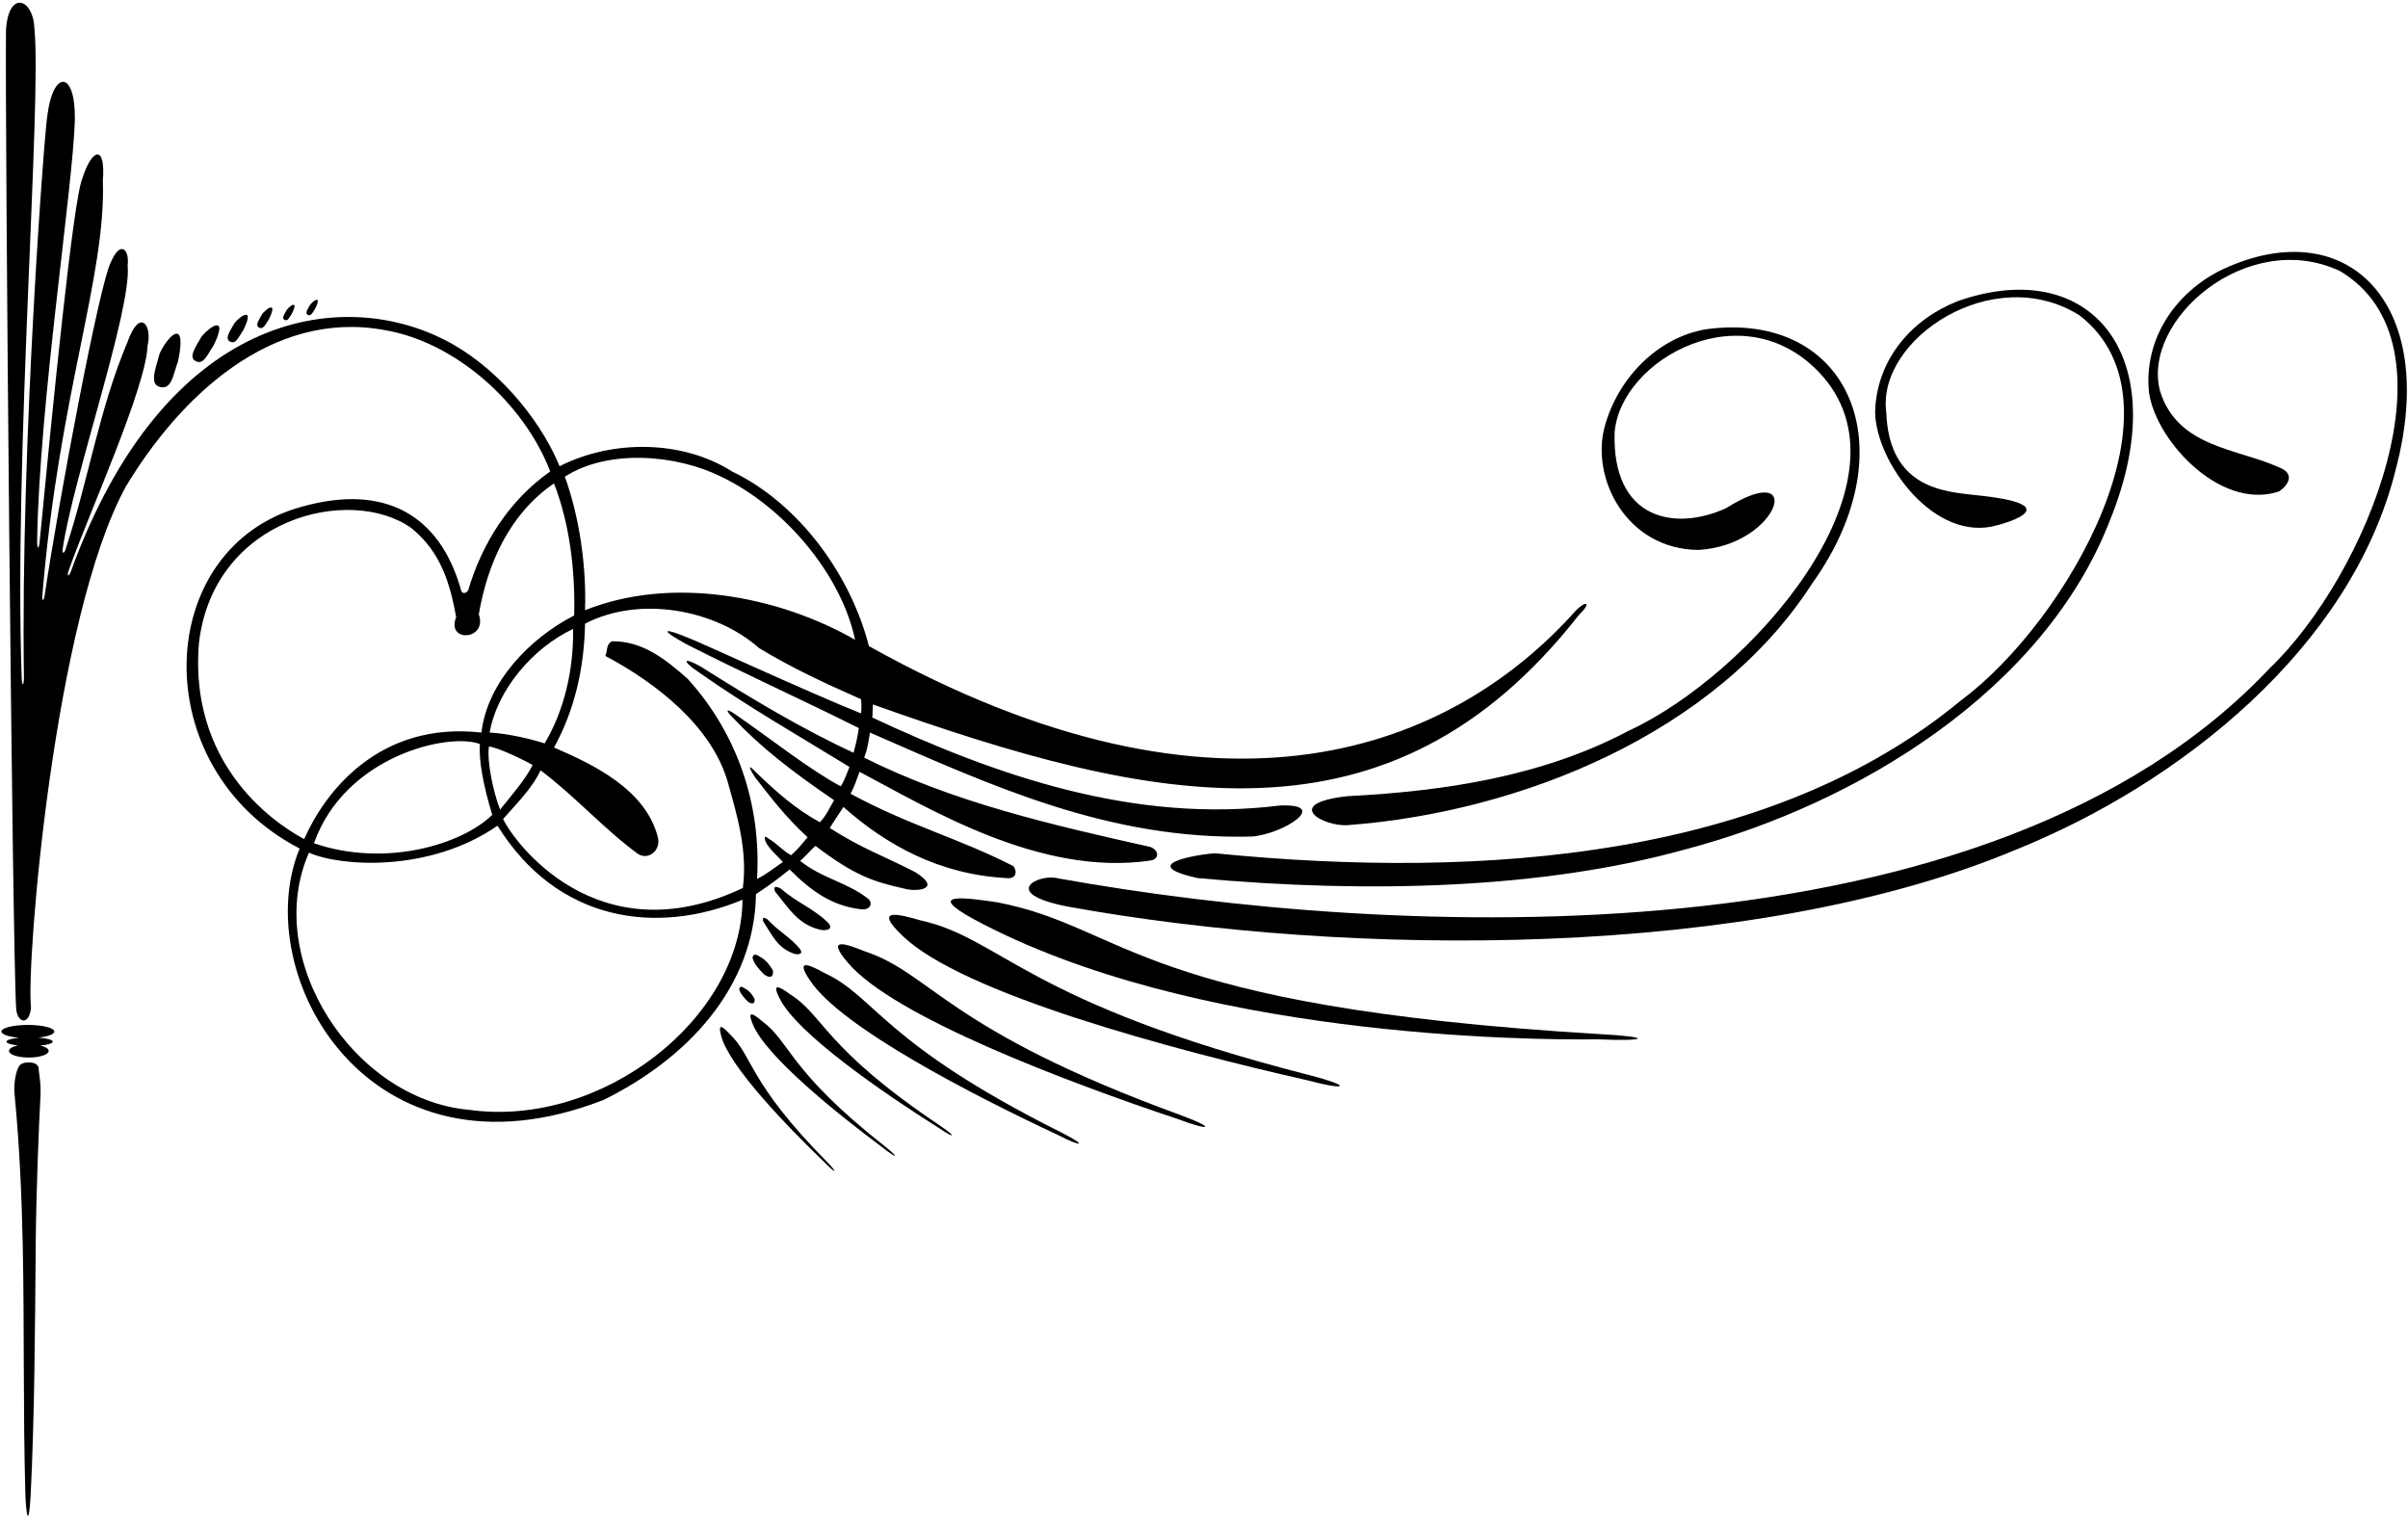 <?xml version="1.0" encoding="UTF-8"?>
<svg xmlns="http://www.w3.org/2000/svg" xmlns:xlink="http://www.w3.org/1999/xlink" width="515pt" height="325pt" viewBox="0 0 515 325" version="1.1">
<g id="surface1">
<path style=" stroke:none;fill-rule:nonzero;fill:rgb(0%,0%,0%);fill-opacity:1;" d="M 168.883 185.949 C 173.574 190.656 178.004 193.703 183.922 194.426 C 185.629 194.758 186.734 193.715 185.922 192.426 C 181.52 188.742 176.027 188.02 171.129 184.105 C 172.516 182.918 173.359 181.785 174.402 180.902 C 182.93 187.344 186.727 188.543 193.684 190.105 C 195.887 190.703 201.668 190.27 195.789 186.543 C 188.953 182.996 184.773 181.715 177.449 177.074 C 178.559 175.297 179.285 174.293 180.387 172.586 C 189.613 180.754 200.953 187.035 215.281 187.785 C 217.234 188.043 217.684 186.504 216.723 185.223 C 204.82 179.156 194.566 176.598 181.895 169.746 C 182.629 168.488 183.258 166.637 183.828 165.062 C 198.32 172.672 222.441 187.578 246.082 184.023 C 247.734 183.816 248.137 182.02 246.082 181.145 C 225.043 176.426 203.926 171.617 184.805 162.02 C 185.512 160.336 185.789 158.438 186.051 156.664 C 211.73 167.863 237.043 179.703 267.684 178.902 C 274.41 178.43 284.621 171.816 273.762 172.266 C 242.32 176.184 212.711 165.691 186.551 153.449 C 186.645 152.996 186.621 151.695 186.695 150.652 C 246.738 172.051 297.164 183.262 337.688 131.508 C 340.59 128.703 339.117 128.398 337.016 130.59 C 311.004 159.762 261.762 180.605 185.828 138.168 C 182.066 123.367 171.203 107.863 156.562 100.824 C 145.84 94.023 130.883 94.023 119.68 99.703 C 115.199 88.824 105.281 77.703 94.883 72.586 C 72.633 61.344 35.191 66.805 15.117 122.328 C 14.695 123.387 14.234 123.316 14.707 121.965 C 18.719 110.422 31.293 82.848 31.562 73.887 C 32.605 69.703 29.934 65.578 27.223 73.254 C 21.18 87.535 18.91 102.762 13.98 117.598 C 13.703 118.434 13.254 118.422 13.398 117.434 C 15.516 102.562 28.215 66.121 27.301 56.805 C 27.727 53.273 25.723 51.301 23.676 56.141 C 21.242 60.988 12.77 105.875 9.52 127.469 C 9.344 128.633 8.965 128.539 9.051 127.453 C 12.543 84.555 22.703 59.105 22 38.586 C 22.621 30.793 19.625 31.758 17.629 38.113 C 15.625 42.598 11.074 89.047 8.527 115.332 C 8.375 117.609 7.883 117.723 7.949 115.332 C 8.438 86.035 15.617 40.059 16.012 25.602 C 16.156 14.922 11.355 15.023 10.152 24.547 C 9.562 27.172 4.363 95.59 5.121 144.895 C 5.09 146.785 4.703 146.812 4.641 145.016 C 2.945 97.57 8.938 21.914 7.359 6.105 C 7.109 -0.477 1.672 -2.207 1.281 6.664 C 1.047 25.082 2.621 203.043 3.461 215.707 C 3.734 218.953 6.332 219.312 6.629 215.434 C 5.582 206.145 11.492 132.184 26.914 104.051 C 38.273 85.172 57.84 66.105 82.242 70.586 C 97.359 73.145 112 86.105 117.68 100.824 C 108.824 107.023 103.098 116.293 100.191 126.047 C 99.949 126.863 98.945 127.105 98.664 126.406 C 94.07 109.703 81.863 103.504 64.641 108.344 C 32.73 116.926 30.793 164.215 64.082 181.465 C 53.074 208.105 78.668 254.828 129.047 235.246 C 146.996 226.406 161.359 211.145 161.684 191.223 C 165.184 188.898 166.562 187.789 168.883 185.949 Z M 154.242 101.945 C 167.762 108.426 179.914 122.824 182.875 136.824 C 166.555 127.465 143.68 123.062 125.121 130.504 C 125.441 121.383 124 110.742 120.801 101.945 C 130.16 95.945 144.723 97.223 154.242 101.945 Z M 42.539 137.598 C 45.609 110.672 75.016 103.641 88.016 112.965 C 94.422 118.184 96.242 124.934 97.562 131.953 C 95.344 137.562 104.359 136.918 102.402 131.383 C 104.242 120.664 108.883 109.945 118.48 103.383 C 121.84 112.023 123.039 121.945 122.801 131.625 C 113.281 136.504 104.242 145.863 102.961 156.664 C 80.934 154.188 69.375 169.586 65.055 179.449 C 62.457 178.027 40.227 166.203 42.539 137.598 Z M 105.281 174.266 C 98.699 180.66 82.32 185.566 67.148 180.336 C 73.805 161.582 96.027 156.594 102.645 159.117 C 102.348 162.504 103.383 168.098 105.281 174.266 Z M 104.566 159.656 C 106.473 159.805 112.48 162.742 113.922 163.625 C 112.16 166.984 109.441 170.023 106.961 173.145 C 105.484 169.426 104.117 162.824 104.566 159.656 Z M 104.723 156.664 C 106.32 147.543 113.922 138.586 122.562 134.504 C 122.723 143.223 120.641 152.023 116.48 158.984 C 112.723 157.785 107.965 156.82 104.723 156.664 Z M 100.215 237.336 C 75.566 235.098 56.078 205.082 66.082 182.344 C 72.613 185.316 91.844 186.688 106.402 176.586 C 119.223 197.215 140.43 200.047 158.801 192.426 C 158.57 217.801 128.707 241.348 100.215 237.336 Z M 158.871 189.91 C 127.672 204.699 109.77 179.84 107.602 175.145 C 110.402 171.945 113.84 168.586 115.602 164.742 C 122.801 170.105 129.359 177.465 136.402 182.586 C 138.547 184.035 141.332 182.02 140.723 179.145 C 138.16 168.902 127.039 163.543 118.48 159.863 C 122.801 152.105 124.961 142.984 125.121 133.383 C 136.801 127.305 153.039 130.344 162.32 138.586 C 169.441 142.902 176.547 146.176 184.148 149.535 C 184.289 150.742 184.246 151.699 184.148 152.566 C 172.949 148.086 148.758 136.914 147.309 136.453 C 141.949 134.223 140.828 134.453 146.633 137.68 C 158.742 143.863 171.395 149.57 183.672 155.699 C 183.473 157.203 183.145 158.816 182.555 160.984 C 171.754 156.023 160.402 149.223 149.922 142.586 C 146.328 140.527 145.473 141.109 149.547 143.84 C 160.059 151.223 170.875 157.379 181.676 164.02 C 181.113 165.457 180.723 166.648 179.828 168.172 C 173.156 164.617 164.812 157.969 157.371 152.848 C 154.98 151.18 155.258 152.027 156.801 153.543 C 162.723 159.836 169.344 164.961 178.387 171.133 C 177.434 172.738 176.715 174.418 175.355 175.855 C 170.234 173.059 166.109 169.438 161.629 165.117 C 159.633 163.02 160.406 164.535 161.441 166.184 C 165.039 170.742 167.688 174.387 172.727 179.07 C 171.34 180.664 170.719 181.535 169.203 182.902 C 167.5 182.02 166.086 180.32 164.371 179.344 C 163.195 178.297 163.578 179.629 163.738 179.984 C 164.43 181.496 166.145 182.922 167.441 184.344 C 165.762 185.465 164.109 186.875 161.906 187.973 C 162.863 171.973 157.602 156.742 147.039 145.145 C 142.242 140.902 137.359 137.062 130.883 137.145 C 129.52 137.863 130.004 139.223 129.441 140.266 C 140.32 146.023 152.32 155.383 155.684 167.383 C 157.684 174.504 159.91 181.988 158.871 189.91 "/>
<path style=" stroke:none;fill-rule:nonzero;fill:rgb(0%,0%,0%);fill-opacity:1;" d="M 33.773 82.605 C 36.727 83.805 36.996 80.137 38.035 77.402 C 38.312 76.324 39.203 71.77 37.977 71.395 C 36.684 70.996 34.465 74.664 34.082 75.785 C 33.555 78.031 31.98 81.664 33.773 82.605 "/>
<path style=" stroke:none;fill-rule:nonzero;fill:rgb(0%,0%,0%);fill-opacity:1;" d="M 165.312 207.551 C 164.254 205.801 163.562 205.113 161.898 204.25 C 161.254 203.965 160.992 204.406 160.941 204.84 C 161.227 206.098 162.371 207.348 163.383 208.355 C 164.547 209.266 165.512 209.066 165.312 207.551 "/>
<path style=" stroke:none;fill-rule:nonzero;fill:rgb(0%,0%,0%);fill-opacity:1;" d="M 177.09 197.312 C 173.973 194.273 170.57 193.133 166.891 189.973 C 166.168 189.652 165.281 189.305 165.762 190.664 C 168.562 194.023 170.656 197.84 175.652 198.879 C 176.09 198.996 178.609 199.023 177.09 197.312 "/>
<path style=" stroke:none;fill-rule:nonzero;fill:rgb(0%,0%,0%);fill-opacity:1;" d="M 280.262 229.988 C 219.172 214.395 214.348 200.688 196.812 196.816 C 192.371 195.527 186.574 193.992 193.02 200.121 C 205.633 212.422 250.668 224.484 279.754 231.066 C 288.07 233.297 289.402 232.355 280.262 229.988 "/>
<path style=" stroke:none;fill-rule:nonzero;fill:rgb(0%,0%,0%);fill-opacity:1;" d="M 474.164 58.184 C 464.805 63.305 458.883 72.504 459.523 82.984 C 460.121 93.117 474.422 109.438 487.441 105.098 C 489.555 103.613 490.832 101.25 487.391 99.934 C 478.477 95.898 465.707 95.699 461.977 83.648 C 457.945 68.41 480.68 48.738 500.402 57.945 C 526.676 73.461 505.969 123.297 485.453 142.875 C 425.184 206.918 297.766 200.695 226.301 187.848 C 222.309 186.742 213.496 190.949 228.242 193.863 C 288.473 204.816 374.73 205.34 430.965 181.785 C 466.004 167.703 502.938 138.637 512.375 100.398 C 521.973 64.191 501.27 44.633 474.164 58.184 "/>
<path style=" stroke:none;fill-rule:nonzero;fill:rgb(0%,0%,0%);fill-opacity:1;" d="M 45.59 74.031 C 45.992 73.301 47.492 70.16 46.672 69.656 C 45.805 69.129 43.508 71.379 43.023 72.117 C 42.223 73.652 40.398 75.996 41.527 77.016 C 43.449 78.441 44.328 75.824 45.59 74.031 "/>
<path style=" stroke:none;fill-rule:nonzero;fill:rgb(0%,0%,0%);fill-opacity:1;" d="M 52.004 70.656 C 52.305 70.105 53.43 67.75 52.816 67.375 C 52.164 66.977 50.441 68.664 50.078 69.219 C 49.477 70.371 48.109 72.129 48.957 72.891 C 50.398 73.961 51.055 72 52.004 70.656 "/>
<path style=" stroke:none;fill-rule:nonzero;fill:rgb(0%,0%,0%);fill-opacity:1;" d="M 57.512 68.262 C 57.738 67.852 58.578 66.082 58.117 65.801 C 57.633 65.504 56.34 66.77 56.066 67.184 C 55.613 68.047 54.59 69.367 55.223 69.938 C 56.305 70.742 56.801 69.27 57.512 68.262 "/>
<path style=" stroke:none;fill-rule:nonzero;fill:rgb(0%,0%,0%);fill-opacity:1;" d="M 62.43 67.059 C 62.598 66.75 63.23 65.426 62.887 65.215 C 62.52 64.988 61.551 65.941 61.348 66.254 C 61.008 66.898 60.238 67.891 60.715 68.316 C 61.527 68.922 61.898 67.816 62.43 67.059 "/>
<path style=" stroke:none;fill-rule:nonzero;fill:rgb(0%,0%,0%);fill-opacity:1;" d="M 67.406 65.996 C 67.578 65.688 68.211 64.363 67.863 64.152 C 67.5 63.93 66.531 64.879 66.324 65.191 C 65.988 65.836 65.219 66.828 65.695 67.258 C 66.504 67.855 66.875 66.754 67.406 65.996 "/>
<path style=" stroke:none;fill-rule:nonzero;fill:rgb(0%,0%,0%);fill-opacity:1;" d="M 342.332 221.164 C 242.746 215.238 241.195 198.387 213.371 192.984 C 206.566 191.957 197.711 190.77 208.129 196.512 C 255.023 221.848 326.617 222.457 341.715 222.273 C 352.68 222.754 353.293 221.738 342.332 221.164 "/>
<path style=" stroke:none;fill-rule:nonzero;fill:rgb(0%,0%,0%);fill-opacity:1;" d="M 252.605 238.52 C 202.254 220.164 199.332 208.164 184.828 203.41 C 181.18 201.941 176.406 200.152 181.34 205.887 C 190.969 217.352 228.039 231.363 252.086 239.387 C 258.93 241.977 260.137 241.293 252.605 238.52 "/>
<path style=" stroke:none;fill-rule:nonzero;fill:rgb(0%,0%,0%);fill-opacity:1;" d="M 226.887 242.148 C 188.551 222.949 187.328 213.145 176.238 208.035 C 173.473 206.535 169.844 204.676 173.238 209.684 C 179.84 219.68 208.02 234.211 226.395 242.793 C 231.598 245.477 232.617 245.043 226.887 242.148 "/>
<path style=" stroke:none;fill-rule:nonzero;fill:rgb(0%,0%,0%);fill-opacity:1;" d="M 201.109 240.777 C 176.184 224.059 176.199 217.145 168.949 212.617 C 167.16 211.332 164.805 209.723 166.719 213.496 C 170.422 221.023 188.707 233.598 200.711 241.18 C 204.086 243.504 204.832 243.293 201.109 240.777 "/>
<path style=" stroke:none;fill-rule:nonzero;fill:rgb(0%,0%,0%);fill-opacity:1;" d="M 189.359 245.246 C 168.598 228.922 169.07 222.855 163.008 218.402 C 161.523 217.156 159.562 215.586 160.992 219.027 C 163.742 225.875 178.953 238.125 188.98 245.574 C 191.789 247.836 192.461 247.703 189.359 245.246 "/>
<path style=" stroke:none;fill-rule:nonzero;fill:rgb(0%,0%,0%);fill-opacity:1;" d="M 156.133 221.219 C 154.938 219.926 153.348 218.285 154.242 221.551 C 155.941 228.043 168.262 240.828 176.453 248.691 C 178.73 251.051 179.348 251.008 176.832 248.438 C 159.969 231.348 161.09 225.93 156.133 221.219 "/>
<path style=" stroke:none;fill-rule:nonzero;fill:rgb(0%,0%,0%);fill-opacity:1;" d="M 169.867 203.973 C 170.184 204.102 172.059 204.34 171.074 202.934 C 169.012 200.398 166.578 199.258 164.105 196.586 C 163.598 196.285 162.969 195.949 163.207 197.004 C 165.004 199.746 166.234 202.77 169.867 203.973 "/>
<path style=" stroke:none;fill-rule:nonzero;fill:rgb(0%,0%,0%);fill-opacity:1;" d="M 158.82 211.105 C 158.336 210.891 158.141 211.223 158.098 211.547 C 158.312 212.488 159.172 213.43 159.93 214.184 C 160.805 214.867 161.527 214.719 161.379 213.578 C 160.586 212.27 160.066 211.754 158.82 211.105 "/>
<path style=" stroke:none;fill-rule:nonzero;fill:rgb(0%,0%,0%);fill-opacity:1;" d="M 426.008 112.613 C 429.789 111.781 442.477 107.844 422.23 105.855 C 415.887 105.117 403.992 104.453 403.418 88.156 C 401.32 72.535 426.328 55.852 444.75 67.445 C 468.883 86.117 442.121 132.98 419.324 149.848 C 378.906 183.254 318.172 188.277 259.891 182.488 C 259.047 182.406 241.504 184.543 256.137 187.785 C 293.094 191.172 330.277 190.051 360.41 181.656 C 396.93 172.059 437.199 147.824 451.336 111.059 C 465.371 76.332 447.27 54.344 418.684 64.41 C 408.758 68.324 401.738 76.715 401.066 87.191 C 400.395 97.32 412.551 115.293 426.008 112.613 "/>
<path style=" stroke:none;fill-rule:nonzero;fill:rgb(0%,0%,0%);fill-opacity:1;" d="M 363.258 117.605 C 380.484 116.633 386.457 97.809 369.125 108.699 C 357.984 113.734 344.801 110.973 345.316 92.594 C 346.43 76.742 373.523 61.707 389.98 80.652 C 409.848 103.812 374.176 144.309 348.441 156.223 C 330.363 165.809 309.758 169.176 288.195 170.27 C 273.973 171.844 283.129 176.852 288.254 176.465 C 325.188 173.688 366.992 156.859 387.625 124.699 C 408.238 95.871 395.574 66.23 364.816 70.418 C 354.305 72.246 345.984 81.047 343.211 91.172 C 340.137 102.301 347.906 117.504 363.258 117.605 "/>
<path style=" stroke:none;fill-rule:nonzero;fill:rgb(0%,0%,0%);fill-opacity:1;" d="M 7.828 227.668 C 7.25 227.125 5.387 226.996 4.441 227.625 C 3.5 228.25 2.891 231.562 3.102 233.863 C 4.152 244.723 4.633 255.391 4.859 266 C 5.234 283.652 4.922 301.145 5.414 319.082 C 5.543 323.828 6.117 327.207 6.543 320.023 C 7.391 303.172 7.488 284.395 7.641 265.996 C 7.727 255.152 8.332 240.168 8.668 234.168 C 8.766 232.367 8.5 230.332 8.301 228.984 C 8.223 228.453 8.406 228.215 7.828 227.668 "/>
<path style=" stroke:none;fill-rule:nonzero;fill:rgb(0%,0%,0%);fill-opacity:1;" d="M 5.957 219.191 C 2.836 219.191 0.301 219.824 0.301 220.605 C 0.301 221.223 1.879 221.746 4.074 221.938 C 2.484 222.098 1.383 222.41 1.383 222.773 C 1.383 223.117 2.355 223.414 3.797 223.578 C 2.668 223.832 1.926 224.266 1.926 224.754 C 1.926 225.535 3.824 226.168 6.168 226.168 C 8.512 226.168 10.41 225.535 10.41 224.754 C 10.41 224.277 9.703 223.859 8.625 223.605 C 10.199 223.445 11.281 223.137 11.281 222.773 C 11.281 222.379 10.02 222.043 8.223 221.902 C 10.219 221.684 11.613 221.188 11.613 220.605 C 11.613 219.824 9.082 219.191 5.957 219.191 "/>
</g>
</svg>
